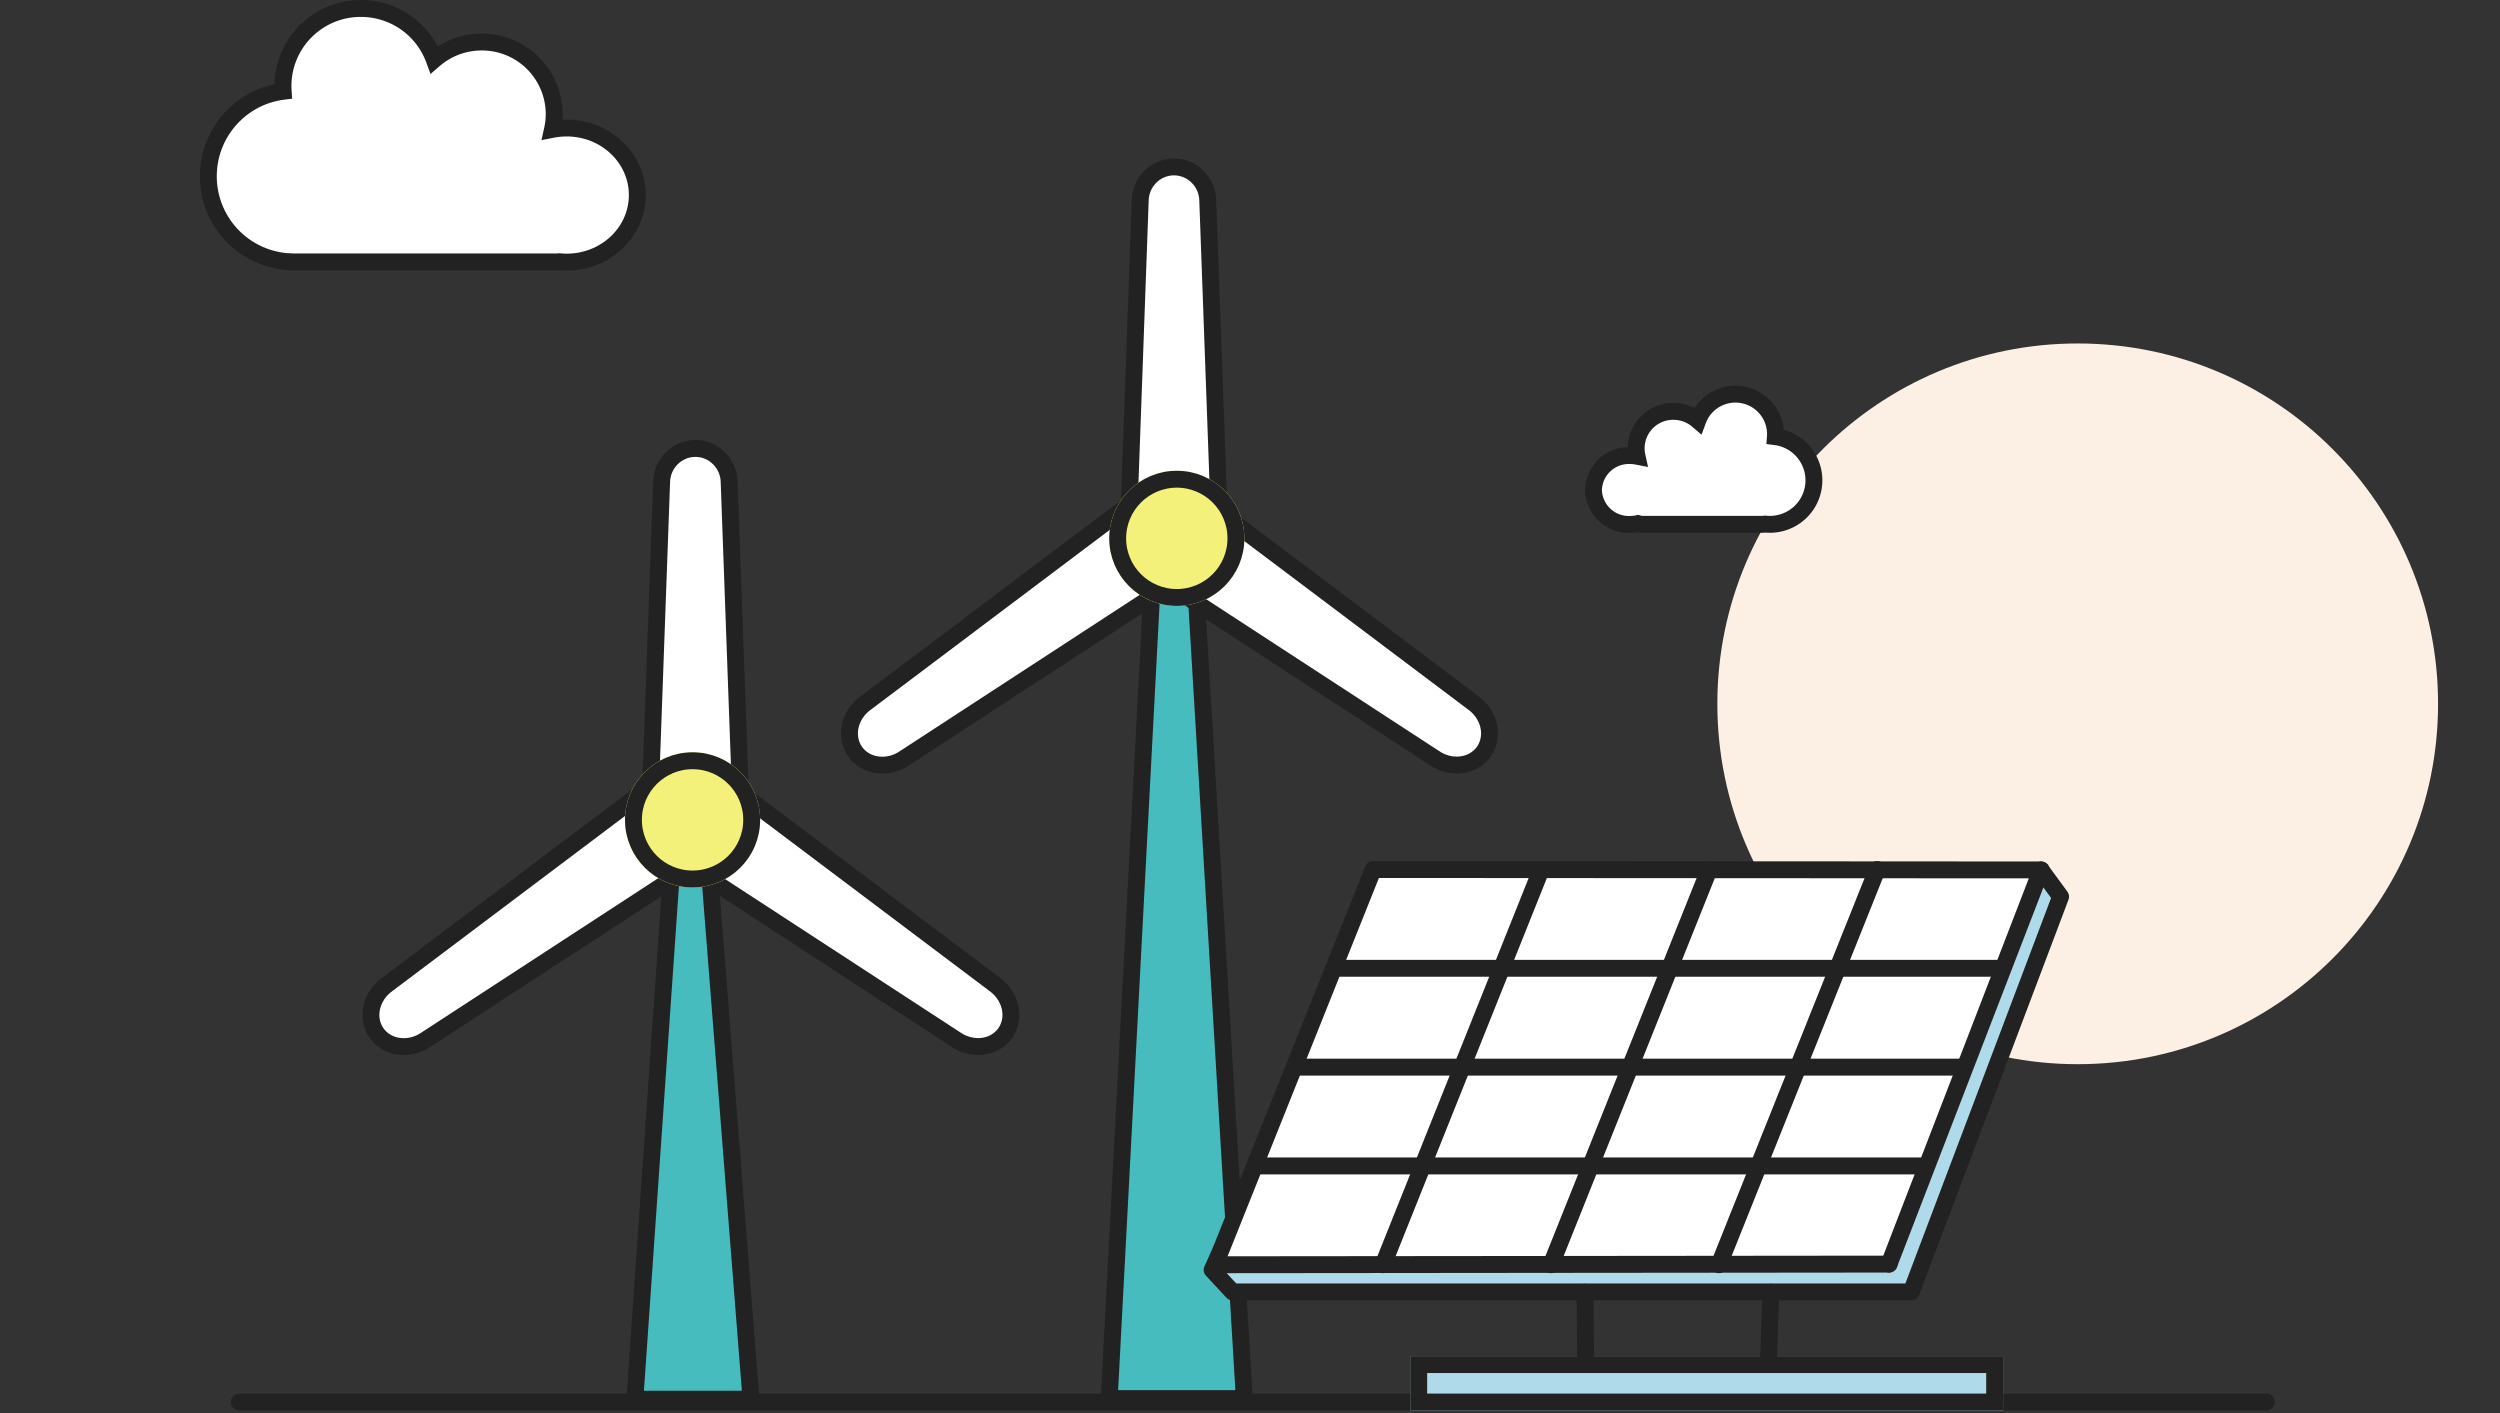 <svg xmlns="http://www.w3.org/2000/svg" width="444" height="251" viewBox="0 0 444 251">
    <rect x="0" y="0" width="444" height="251" fill="#333333" stroke="none"/>
    <g transform="translate(39 63.282)">
        <circle data-name="타원 562" cx="64" cy="64" r="64" transform="translate(266 -2.282)" style="fill:#fbf0e3"/>
        <path data-name="선 359" transform="translate(3.5 185.718)" style="stroke-linejoin:round;stroke-linecap:round;stroke:#222;stroke-width:3px;fill:none" d="M360 0H0"/>
        <g data-name="그룹 628331">
            <g data-name="패스 7379" style="fill:#47bcbf">
                <path d="M22.23 98.5H1.608l6.74-97.192h6.232L22.23 98.5z" style="stroke:none" transform="translate(72.147 86.718)"/>
                <path d="M9.747 2.808 3.215 97h17.393L13.193 2.808H9.747m-2.8-3h9.02L23.852 100H0L6.948-.192z" style="fill:#222;stroke:none" transform="translate(72.147 86.718)"/>
            </g>
            <g data-name="패스 7380" style="fill:#fff">
                <path d="M15.445 61.357H-.445L1.5 7.657l.001-.026v-.027c0-3.366 2.692-6.104 6-6.104s6 2.738 6 6.104v.027l.001.027 1.944 53.699z" style="stroke:none" transform="translate(77 14.861)"/>
                <path d="M7.5 3C5.019 3 3 5.065 3 7.604l-.002.108-1.887 52.145h12.778L12 7.604C12 5.065 9.981 3 7.5 3m0-3C11.642 0 15 3.404 15 7.604l2 55.253H-2L0 7.604C0 3.404 3.358 0 7.5 0z" style="fill:#222;stroke:none" transform="translate(77 14.861)"/>
            </g>
            <g data-name="패스 7382" style="fill:#fff">
                <path d="M9.5 65.825c-3.308 0-6-2.98-6-6.644V59.13L1.55 1.5h15.897l-1.947 57.63-.001.026v.025c0 1.798-.64 3.482-1.8 4.743-1.13 1.226-2.62 1.901-4.2 1.901z" style="stroke:none" transform="rotate(54.97 -33.567 110.668)"/>
                <path d="M9.5 64.325c1.155 0 2.255-.503 3.096-1.418.906-.982 1.404-2.306 1.404-3.726l.002-.101L15.897 3H3.103L5 59.18c0 2.837 2.019 5.145 4.5 5.145m0 3c-4.142 0-7.5-3.646-7.5-8.144L0 0h19l-2 59.181c0 4.498-3.358 8.144-7.5 8.144z" style="fill:#222;stroke:none" transform="rotate(54.97 -33.567 110.668)"/>
            </g>
            <g data-name="패스 7381" style="fill:#fff">
                <path d="M15.448 65.825H-.448l1.947-57.63.001-.026v-.025c0-3.663 2.692-6.644 6-6.644s6 2.98 6 6.644V8.195l1.948 57.63z" style="stroke:none" transform="rotate(125.03 42.65 95.185)"/>
                <path d="M7.5 3C5.019 3 3 5.308 3 8.144l-.002.101-1.895 56.08h12.794L12 8.145C12 5.307 9.981 3 7.5 3m0-3C11.642 0 15 3.646 15 8.144l2 59.18H-2l2-59.18C0 3.646 3.358 0 7.5 0z" style="fill:#222;stroke:none" transform="rotate(125.03 42.65 95.185)"/>
            </g>
            <g data-name="타원 852" transform="translate(72 70.328)" style="fill:#f4f17a;stroke:#222;stroke-width:3px">
                <circle cx="12" cy="12" r="12" style="stroke:none"/>
                <circle cx="12" cy="12" r="10.5" style="fill:none"/>
            </g>
        </g>
        <g data-name="그룹 628332">
            <g data-name="패스 7379" style="fill:#47bcbf">
                <path d="M25.576 148.391H1.581L9.337 1.308h7.436l8.803 147.083z" style="stroke:none" transform="translate(156.416 36.718)"/>
                <path d="M10.76 2.808 3.162 146.891h20.822L15.36 2.808h-4.6m-2.846-3h10.272l8.983 150.083H0L7.914-.192z" style="fill:#222;stroke:none" transform="translate(156.416 36.718)"/>
            </g>
            <g data-name="패스 7380" style="fill:#fff">
                <path d="M15.445 61.357H-.445L1.5 7.657l.001-.026v-.027c0-3.366 2.692-6.104 6-6.104s6 2.738 6 6.104v.027l.001.027 1.944 53.699z" style="stroke:none" transform="translate(162 -35.139)"/>
                <path d="M7.5 3C5.019 3 3 5.065 3 7.604l-.002.108-1.887 52.145h12.778L12 7.604C12 5.065 9.981 3 7.5 3m0-3C11.642 0 15 3.404 15 7.604l2 55.253H-2L0 7.604C0 3.404 3.358 0 7.5 0z" style="fill:#222;stroke:none" transform="translate(162 -35.139)"/>
            </g>
            <g data-name="패스 7382" style="fill:#fff">
                <path d="M9.5 65.825c-3.308 0-6-2.98-6-6.644V59.13L1.55 1.5h15.897l-1.947 57.63-.001.026v.025c0 1.798-.64 3.482-1.8 4.743-1.13 1.226-2.62 1.901-4.2 1.901z" style="stroke:none" transform="rotate(54.97 56.97 167.36)"/>
                <path d="M9.5 64.325c1.155 0 2.255-.503 3.096-1.418.906-.982 1.404-2.306 1.404-3.726l.002-.101L15.897 3H3.103L5 59.18c0 2.837 2.019 5.145 4.5 5.145m0 3c-4.142 0-7.5-3.646-7.5-8.144L0 0h19l-2 59.181c0 4.498-3.358 8.144-7.5 8.144z" style="fill:#222;stroke:none" transform="rotate(54.97 56.97 167.36)"/>
            </g>
            <g data-name="패스 7381" style="fill:#fff">
                <path d="M15.448 65.825H-.448l1.947-57.63.001-.026v-.025c0-3.663 2.692-6.644 6-6.644s6 2.98 6 6.644V8.195l1.948 57.63z" style="stroke:none" transform="rotate(125.03 98.154 92.299)"/>
                <path d="M7.5 3C5.019 3 3 5.308 3 8.144l-.002.101-1.895 56.08h12.794L12 8.145C12 5.307 9.981 3 7.5 3m0-3C11.642 0 15 3.646 15 8.144l2 59.18H-2l2-59.18C0 3.646 3.358 0 7.5 0z" style="fill:#222;stroke:none" transform="rotate(125.03 98.154 92.299)"/>
            </g>
            <g data-name="타원 852" transform="translate(158 20.328)" style="fill:#f4f17a;stroke:#222;stroke-width:3px">
                <circle cx="12" cy="12" r="12" style="stroke:none"/>
                <circle cx="12" cy="12" r="10.5" style="fill:none"/>
            </g>
        </g>
        <path data-name="패스 3569" d="M27.239 1.071 143.456-.994l3.128 4.271-26.529 70.2H-.473l-3.636-3.917z" transform="translate(180.38 92.688)" style="fill:#afdae9;stroke-linejoin:round;stroke:#222;stroke-width:3px"/>
        <g data-name="패스 3570" style="fill:#fff">
            <path d="M120.22 73.382H.762l27.33-71.403h119.606L120.22 73.382z" style="stroke:none" transform="translate(176.362 88.77)"/>
            <path d="M28.435 2.48 1.49 72.881h118.388L146.97 2.479H28.435m-.688-1h120.679l-27.863 72.403H.035L27.747 1.479z" style="fill:#707070;stroke:none" transform="translate(176.362 88.77)"/>
        </g>
        <g data-name="사각형 461160" style="fill:#afdae9;stroke:#222;stroke-width:3px">
            <path style="stroke:none" d="M0 0h105.286v9.651H0z" transform="translate(211.462 177.567)"/>
            <path style="fill:none" d="M1.5 1.5h102.286v6.651H1.5z" transform="translate(211.462 177.567)"/>
        </g>
        <path data-name="선 351" transform="translate(204.882 91.145)" style="stroke-linecap:round;stroke:#222;stroke-width:3px;fill:none" d="m0 0 118.619.073"/>
        <path data-name="선 352" transform="translate(197.863 108.692)" style="stroke-linecap:round;stroke:#222;stroke-width:3px;fill:none" d="M0 0h118.447"/>
        <path data-name="선 353" transform="translate(190.844 126.241)" style="stroke-linecap:round;stroke:#222;stroke-width:3px;fill:none" d="M0 0h118.447"/>
        <path data-name="선 354" transform="translate(183.824 143.788)" style="stroke-linecap:round;stroke:#222;stroke-width:3px;fill:none" d="M0 0h118.447"/>
        <path data-name="선 355" transform="translate(176.805 161.218)" style="stroke-linecap:round;stroke:#222;stroke-width:3px;fill:none" d="M0 .118 119.695 0"/>
        <path data-name="선 356" transform="translate(176.805 91.145)" style="stroke-linecap:round;stroke:#222;stroke-width:3px;fill:none" d="M0 70.191 28.076 0"/>
        <path data-name="선 356" transform="translate(206.636 91.145)" style="stroke-linecap:round;stroke:#222;stroke-width:3px;fill:none" d="M0 70.191 28.076 0"/>
        <path data-name="선 356" transform="translate(236.468 91.145)" style="stroke-linecap:round;stroke:#222;stroke-width:3px;fill:none" d="M0 70.191 28.076 0"/>
        <path data-name="선 356" transform="translate(266.299 91.145)" style="stroke-linecap:round;stroke:#222;stroke-width:3px;fill:none" d="M0 70.191 28.076 0"/>
        <path data-name="선 356" transform="translate(296.5 91.218)" style="stroke-linecap:round;stroke:#222;stroke-width:3px;fill:none" d="M0 70 27 0"/>
        <path data-name="선 357" transform="translate(275.073 166.218)" style="stroke-linecap:round;stroke:#222;stroke-width:3px;fill:none" d="M0 12.302.428 0"/>
        <path data-name="선 358" transform="translate(242.5 166.218)" style="stroke-linecap:round;stroke:#222;stroke-width:3px;fill:none" d="M.109 12.302 0 0"/>
        <path data-name="합치기 18" d="M216.334-4025.3a3.022 3.022 0 0 1-.412.028h-46.963q-.1 0-.191-.006a15.2 15.2 0 0 1-14.768-15.2 15.208 15.208 0 0 1 13.291-15.092q-.034-.484-.035-.978a13.783 13.783 0 0 1 13.838-13.727 13.838 13.838 0 0 1 13.026 9.081 12.88 12.88 0 0 1 8.432-3.122 12.819 12.819 0 0 1 12.87 12.768 12.718 12.718 0 0 1-.3 2.744 13.244 13.244 0 0 1 2.526-.242c6.924 0 12.536 5.33 12.536 11.906s-5.612 11.907-12.536 11.907q-.664-.006-1.314-.067z" transform="translate(-155.999 4008.5)" style="fill:#fff;stroke:#222;stroke-width:3px"/>
        <path data-name="합치기 19" d="M6.81 16.088q0-.254.018-.5A7.815 7.815 0 0 1 7.807.019a7.891 7.891 0 0 1 .827.043 3.022 3.022 0 0 1 .51-.043h21.209a3 3 0 0 1 .9.137A6.785 6.785 0 0 1 32.7 0a6.285 6.285 0 0 1 6.44 6.117 6.285 6.285 0 0 1-6.44 6.116 6.8 6.8 0 0 1-1.3-.124 6.56 6.56 0 0 1-6.459 7.97 6.616 6.616 0 0 1-4.332-1.6 7.119 7.119 0 0 1-13.8-2.387z" transform="rotate(180 141.57 14.929)" style="fill:#fff;stroke:#222;stroke-width:3px"/>
    </g>
</svg>
